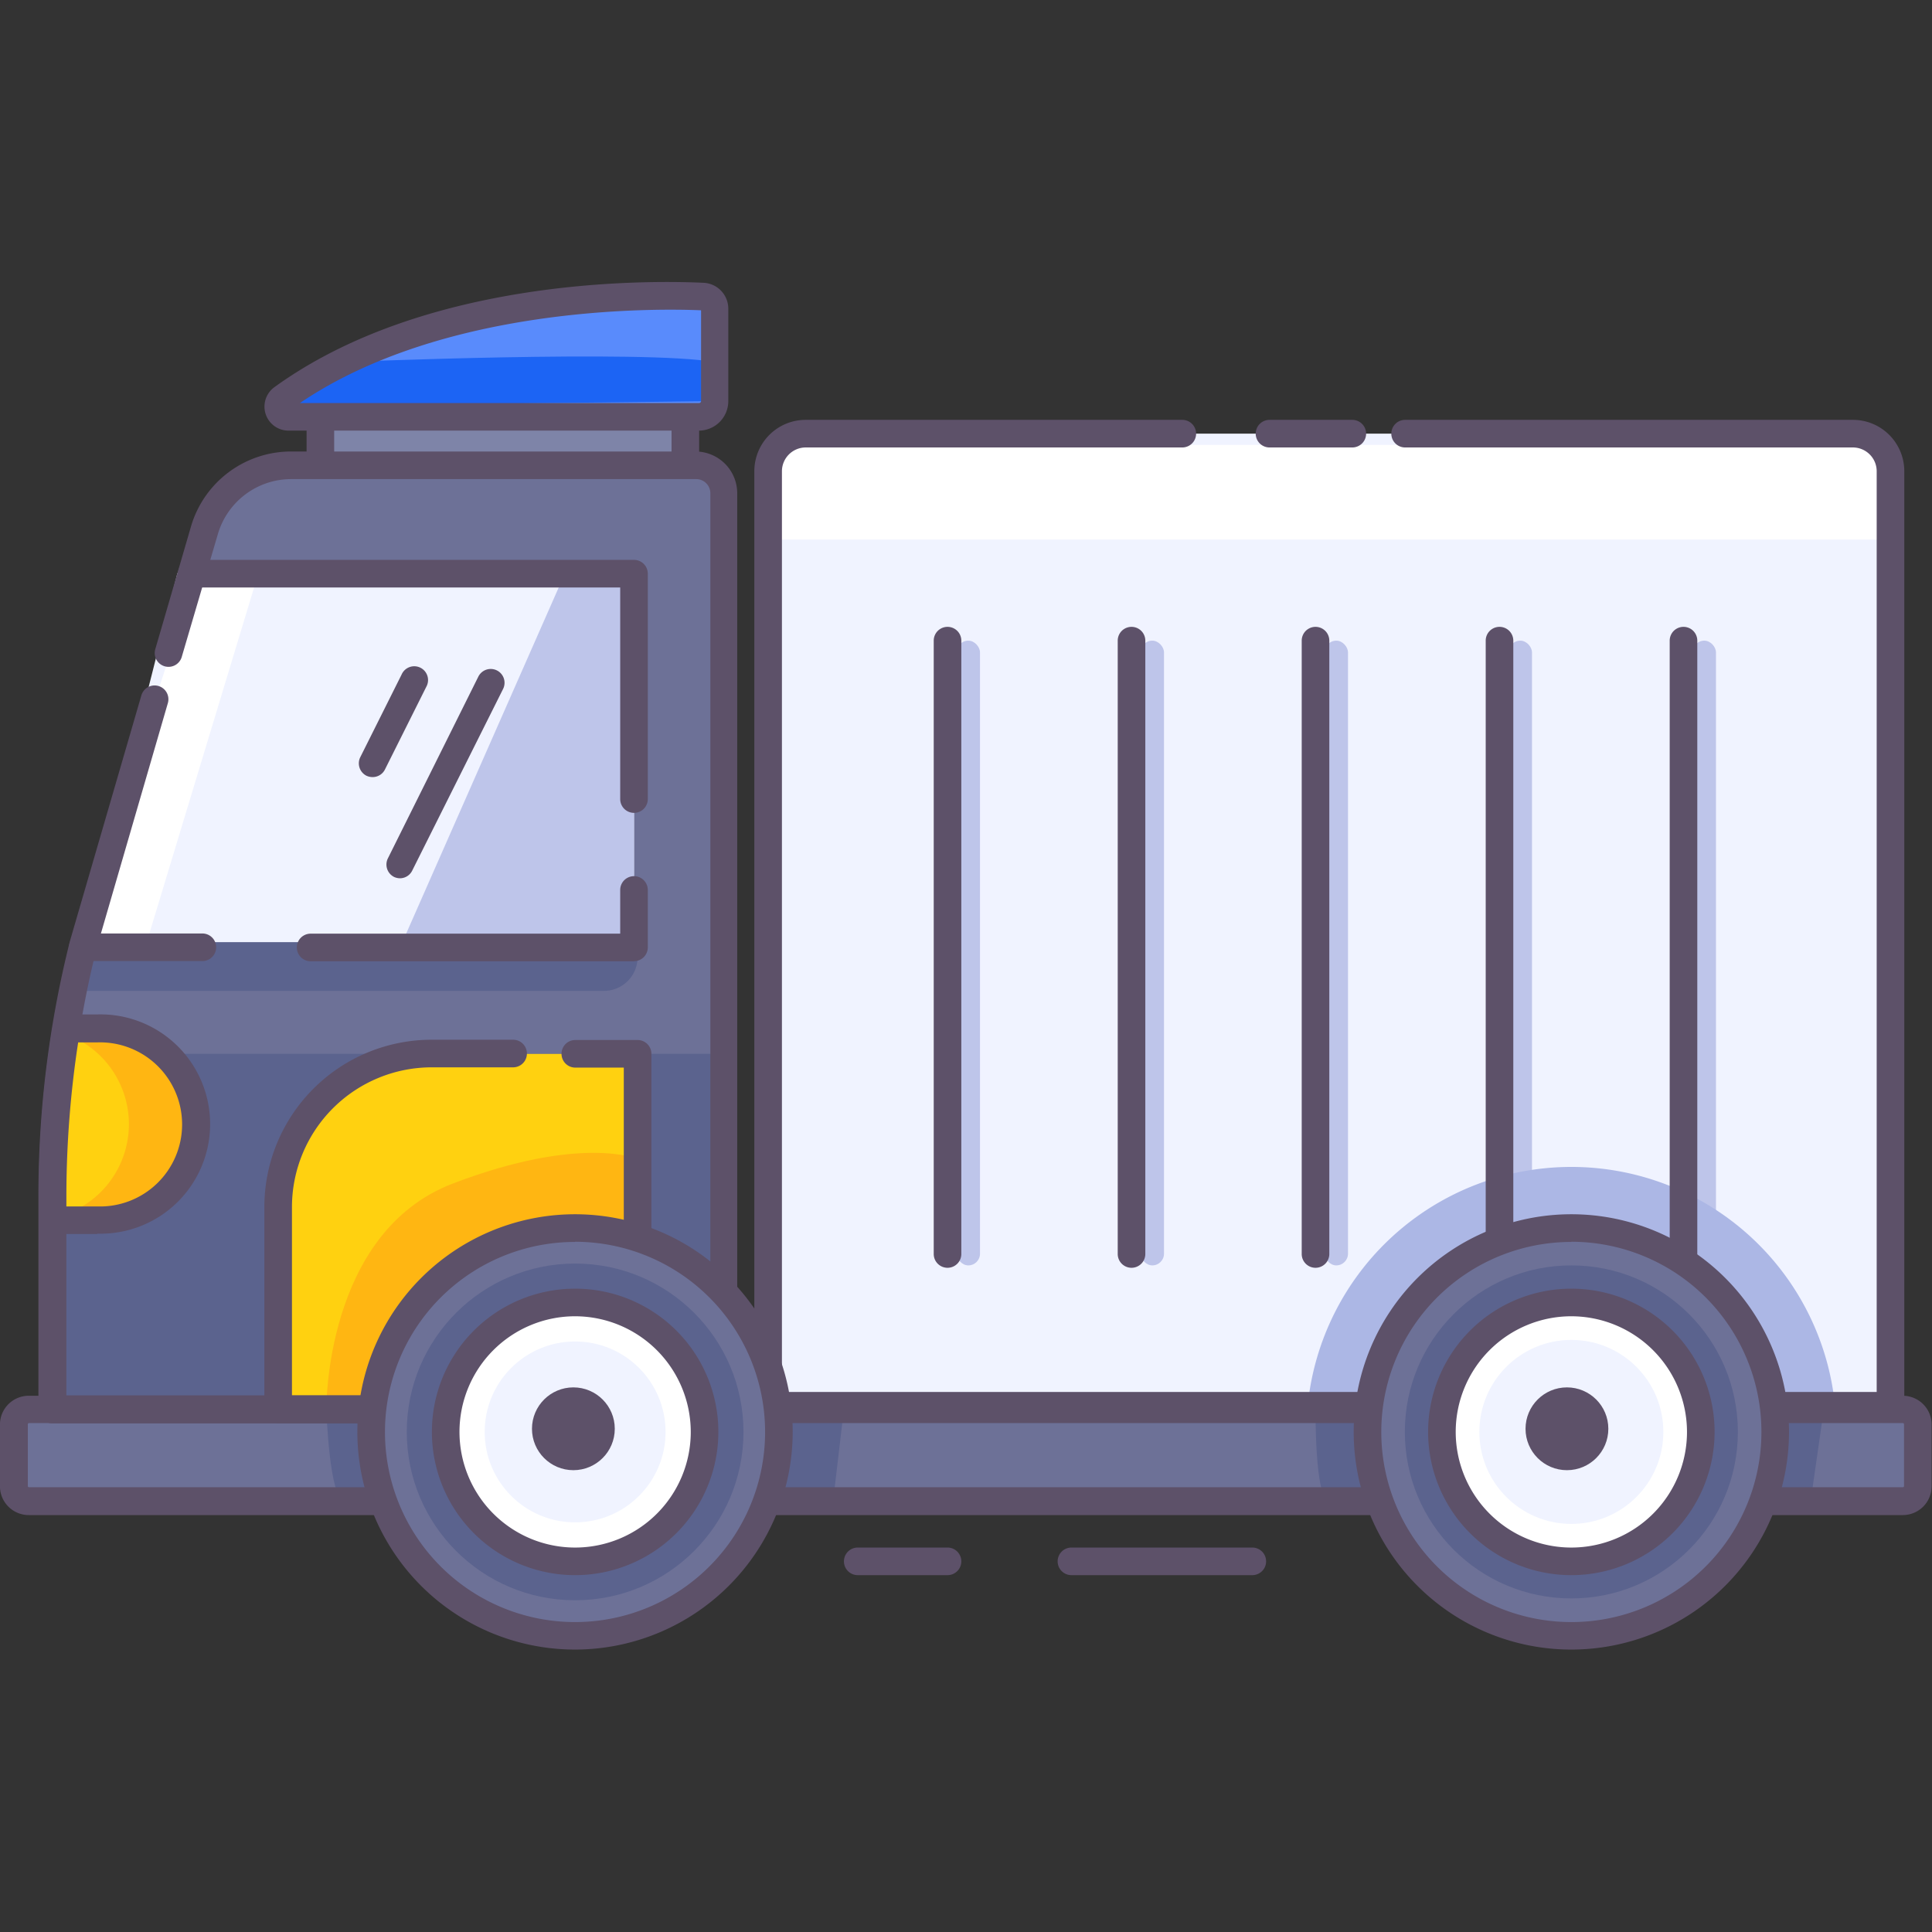 <svg width="128" id="图层_2" xmlns="http://www.w3.org/2000/svg" viewBox="0 0 256 256" height="128" data-name="图层 2" style="font-size: 128px;">
    <rect x="0" y="0" width="256" height="256" fill="#333333" stroke="none"/>
    <defs>
        <style>.cls-1{fill:#7e84a8;}.cls-2{fill:#5d5169;}.cls-3{fill:#f0f3ff;}.cls-4{fill:#bec5ea;}.cls-5{fill:#acb7e5;}.cls-6{fill:#fff;}.cls-7{fill:#6d7197;}.cls-8{fill:#5b638e;}.cls-9{fill:#ffd110;}.cls-10{fill:#ffb612;}.cls-11{fill:#598bfc;}.cls-12{fill:#1c64f4;}</style>
    </defs>
    <title>未标题-1</title>
    <g transform="matrix(1,0,0,1,-4e-07,9.3694158e-08)">
        <g transform="matrix(1.219,0,0,1.219,-28.042,-28.063)">
            <rect width="39.67" x="57.83" height="8.17" class="cls-1" y="65.91"></rect>
            <path d="M97.5,75.58H57.83a1.5,1.5,0,0,1-1.5-1.5V65.91a1.5,1.5,0,0,1,1.5-1.5H97.5a1.5,1.5,0,0,1,1.5,1.5v8.17A1.5,1.5,0,0,1,97.5,75.58Zm-38.17-3H96V67.41H59.33Z" class="cls-2"></path>
            <path d="M110.58,70.16H224.42a4.08,4.08,0,0,1,4.08,4.08V175.83a0,0,0,0,1,0,0h-122a0,0,0,0,1,0,0V74.24A4.08,4.08,0,0,1,110.58,70.16Z" class="cls-3"></path>
            <rect width="2.54" x="126.99" height="67.91" class="cls-4" rx="1.27" y="92.66"></rect>
            <rect width="2.54" x="146.99" height="67.91" class="cls-4" rx="1.27" y="92.66"></rect>
            <rect width="2.54" x="166.99" height="67.91" class="cls-4" rx="1.27" y="92.66"></rect>
            <rect width="2.54" x="186.99" height="67.91" class="cls-4" rx="1.27" y="92.66"></rect>
            <rect width="2.54" x="206.99" height="67.91" class="cls-4" rx="1.27" y="92.66"></rect>
            <path d="M222.47,175.83a28.8,28.8,0,0,0-57.32,0Z" class="cls-5"></path>
            <rect width="120.83" x="107.67" height="10.29" class="cls-6" y="71.38"></rect>
            <path d="M126,160.83a1.5,1.5,0,0,1-1.5-1.5V92.66a1.5,1.5,0,0,1,3,0v66.67A1.5,1.5,0,0,1,126,160.83Z" class="cls-2"></path>
            <path d="M146,160.83a1.5,1.5,0,0,1-1.5-1.5V92.66a1.5,1.5,0,0,1,3,0v66.67A1.5,1.5,0,0,1,146,160.83Z" class="cls-2"></path>
            <path d="M166,160.83a1.5,1.5,0,0,1-1.5-1.5V92.66a1.5,1.5,0,1,1,3,0v66.67A1.5,1.5,0,0,1,166,160.83Z" class="cls-2"></path>
            <path d="M186,160.83a1.5,1.5,0,0,1-1.5-1.5V92.66a1.5,1.5,0,1,1,3,0v66.67A1.5,1.5,0,0,1,186,160.83Z" class="cls-2"></path>
            <path d="M206,160.83a1.5,1.5,0,0,1-1.5-1.5V92.66a1.5,1.5,0,1,1,3,0v66.67A1.5,1.5,0,0,1,206,160.83Z" class="cls-2"></path>
            <path d="M228.5,177.33h-122a1.5,1.5,0,0,1-1.5-1.5V74.24a5.58,5.58,0,0,1,5.58-5.58h40.94a1.5,1.5,0,0,1,0,3H110.58A2.59,2.59,0,0,0,108,74.24V174.33H227V74.24a2.59,2.59,0,0,0-2.58-2.58H175.74a1.5,1.5,0,0,1,0-3h48.68A5.58,5.58,0,0,1,230,74.24V175.83A1.5,1.5,0,0,1,228.5,177.33Z" class="cls-2"></path>
            <path d="M170,71.66h-9a1.5,1.5,0,0,1,0-3h9a1.5,1.5,0,0,1,0,3Z" class="cls-2"></path>
            <rect width="206.94" x="24.53" height="9.97" class="cls-7" rx="1.62" y="176.24"></rect>
            <polygon points="221.3 175.88 219.82 186.21 212.42 186.03 214.32 175.35 221.3 175.88" class="cls-8"></polygon>
            <path d="M166,175.83s-.12,10.38,1.5,10.38H173l-1.13-10.38Z" class="cls-8"></path>
            <polygon points="114.73 176.25 113.56 186.21 102.39 185.77 106.59 174.5 114.73 176.25" class="cls-8"></polygon>
            <path d="M58.48,176.21s.32,10,2,10h3.28V175.83Z" class="cls-8"></path>
            <path d="M229.84,187.71H26.16A3.13,3.13,0,0,1,23,184.59v-6.72a3.13,3.13,0,0,1,3.13-3.13H229.84a3.13,3.13,0,0,1,3.13,3.13v6.72A3.13,3.13,0,0,1,229.84,187.71Zm-203.68-10a.13.13,0,0,0-.13.13v6.72a.12.12,0,0,0,.13.12H229.84a.12.12,0,0,0,.13-.12v-6.72a.13.13,0,0,0-.13-.13Z" class="cls-2"></path>
            <path d="M54.6,73.6a9.77,9.77,0,0,0-9.39,7.05L32,126a109.2,109.2,0,0,0-3.32,26.75v23.5h73V76.64a3,3,0,0,0-3-3Z" class="cls-7"></path>
            <polygon points="32.01 125.98 91.92 126 91.92 85.33 42.29 85.33 32.01 125.98" class="cls-3"></polygon>
            <polygon points="50.76 86.43 38.92 125.55 31.1 126 44 86.43 50.76 86.43" class="cls-6"></polygon>
            <polygon points="84.07 86.12 66.5 125.99 91.92 126 91.92 85.33 84.07 86.12" class="cls-4"></polygon>
            <path d="M32.2,125.43H92.31a0,0,0,0,1,0,0v1.64a3.66,3.66,0,0,1-3.66,3.66H32.2a0,0,0,0,1,0,0v-5.3A0,0,0,0,1,32.2,125.43Z" class="cls-8"></path>
            <path d="M31.79,137.57h69.89v38.67h-73S28.46,142.2,31.79,137.57Z" class="cls-8"></path>
            <path d="M101.68,177.74h-73a1.5,1.5,0,0,1-1.5-1.5V153a113.48,113.48,0,0,1,3.43-27.7l7.76-26.69a1.5,1.5,0,0,1,2.88.84l-7.74,26.64A110.13,110.13,0,0,0,30.22,153v21.7h70V76.64a1.54,1.54,0,0,0-1.54-1.54h-44a8.31,8.31,0,0,0-8,6L42.78,94.36a1.5,1.5,0,1,1-2.88-.83l3.87-13.3A11.33,11.33,0,0,1,54.6,72.1h44a4.54,4.54,0,0,1,4.54,4.54v99.6A1.5,1.5,0,0,1,101.68,177.74Z" class="cls-2"></path>
            <path d="M63.5,107.49a1.56,1.56,0,0,1-.67-.15,1.51,1.51,0,0,1-.67-2l4.5-9a1.5,1.5,0,1,1,2.68,1.34l-4.5,9A1.49,1.49,0,0,1,63.5,107.49Z" class="cls-2"></path>
            <path d="M66.5,118.49a1.56,1.56,0,0,1-.67-.15,1.51,1.51,0,0,1-.67-2L75,96.57a1.5,1.5,0,0,1,2.69,1.34l-9.88,19.75A1.49,1.49,0,0,1,66.5,118.49Z" class="cls-2"></path>
            <path d="M91.92,111.38a1.5,1.5,0,0,1-1.5-1.5v-23H43.85a1.5,1.5,0,1,1,0-3H91.92a1.5,1.5,0,0,1,1.5,1.5v24.54A1.5,1.5,0,0,1,91.92,111.38Z" class="cls-2"></path>
            <path d="M91.92,127.51h0l-35.15,0a1.5,1.5,0,0,1,0-3H90.42v-4.75a1.5,1.5,0,0,1,3,0V126a1.5,1.5,0,0,1-1.5,1.5Z" class="cls-2"></path>
            <path d="M45,127.49H32a1.5,1.5,0,0,1,0-3H45a1.5,1.5,0,0,1,0,3Z" class="cls-2"></path>
            <path d="M92.31,176.21H53.24V154.58a17,17,0,0,1,17-17H92.31Z" class="cls-9"></path>
            <path d="M58.48,176.21S58.27,157,72.23,151.67,92.31,149,92.31,149v27.19Z" class="cls-10"></path>
            <path d="M92.31,177.71H53.24a1.5,1.5,0,0,1-1.5-1.5v-22a18.19,18.19,0,0,1,18.18-18.17h8.86a1.5,1.5,0,0,1,0,3H69.92a15.2,15.2,0,0,0-15.18,15.17v20.47H90.81V139.07H85.54a1.5,1.5,0,0,1,0-3h6.77a1.5,1.5,0,0,1,1.5,1.5v38.64A1.5,1.5,0,0,1,92.31,177.71Z" class="cls-2"></path>
            <path d="M33.58,155.66a10.42,10.42,0,1,0,0-20.83H30.22A112,112,0,0,0,28.72,153v2.62Z" class="cls-10"></path>
            <path d="M30.14,135.42A111.76,111.76,0,0,0,28.72,153v2.42a10.42,10.42,0,0,0,1.42-20Z" class="cls-9"></path>
            <path d="M33.58,157.16H28.72a1.5,1.5,0,0,1-1.5-1.5V153a113.89,113.89,0,0,1,1.52-18.46,1.5,1.5,0,0,1,1.48-1.25h3.36a11.92,11.92,0,1,1,0,23.83Zm-3.36-3h3.36a8.92,8.92,0,1,0,0-17.83H31.5A110.82,110.82,0,0,0,30.22,153Z" class="cls-2"></path>
            <circle r="22.15" cx="85.52" class="cls-7" cy="178.67"></circle>
            <path d="M85.52,202.33a23.66,23.66,0,1,1,23.65-23.66A23.69,23.69,0,0,1,85.52,202.33Zm0-44.31a20.66,20.66,0,1,0,20.65,20.65A20.68,20.68,0,0,0,85.52,158Z" class="cls-2"></path>
            <circle r="18.3" cx="85.52" class="cls-8" cy="178.67"></circle>
            <circle r="14.07" cx="85.52" class="cls-6" cy="178.67"></circle>
            <circle r="9.83" cx="85.52" class="cls-3" cy="178.67"></circle>
            <path d="M85.52,194.24a15.57,15.57,0,1,1,15.57-15.57A15.58,15.58,0,0,1,85.52,194.24Zm0-28.14a12.57,12.57,0,1,0,12.57,12.57A12.59,12.59,0,0,0,85.52,166.1Z" class="cls-2"></path>
            <circle r="22.15" cx="193.81" class="cls-7" cy="178.67"></circle>
            <path d="M193.81,202.33a23.66,23.66,0,1,1,23.66-23.66A23.68,23.68,0,0,1,193.81,202.33Zm0-44.31a20.66,20.66,0,1,0,20.66,20.65A20.67,20.67,0,0,0,193.81,158Z" class="cls-2"></path>
            <circle r="18.1" cx="193.81" class="cls-8" cy="178.67"></circle>
            <circle r="14.07" cx="193.81" class="cls-6" cy="178.67"></circle>
            <circle r="10" cx="193.81" class="cls-3" cy="178.67"></circle>
            <path d="M193.81,194.24a15.57,15.57,0,1,1,15.57-15.57A15.58,15.58,0,0,1,193.81,194.24Zm0-28.14a12.57,12.57,0,1,0,12.57,12.57A12.59,12.59,0,0,0,193.81,166.1Z" class="cls-2"></path>
            <path d="M54.36,68.33H99a1.72,1.72,0,0,0,1.71-1.71v-10a1.32,1.32,0,0,0-1.27-1.32c-5.72-.26-29.64-.55-45.68,11.06A1.11,1.11,0,0,0,54.36,68.33Z" class="cls-11"></path>
            <path d="M60.28,62.38s32.83-1.37,40.39,0v4.24l-45.57.54Z" class="cls-12"></path>
            <path d="M99,69.83H54.36a2.61,2.61,0,0,1-1.52-4.73C69.05,53.37,92.63,53.45,99.47,53.76a2.82,2.82,0,0,1,2.7,2.82v10A3.21,3.21,0,0,1,99,69.83Zm-43.35-3H99a.22.22,0,0,0,.21-.21V56.75C94.19,56.54,71.24,56.23,55.61,66.83Z" class="cls-2"></path>
            <circle r="4.5" cx="85.33" class="cls-2" cy="178.33"></circle>
            <circle r="4.5" cx="193.33" class="cls-2" cy="178.33"></circle>
            <path d="M126,194.24h-9.76a1.5,1.5,0,0,1,0-3H126a1.5,1.5,0,0,1,0,3Z" class="cls-2"></path>
            <path d="M159.13,194.24H139.47a1.5,1.5,0,0,1,0-3h19.66a1.5,1.5,0,0,1,0,3Z" class="cls-2"></path>
        </g>
    </g>
</svg>